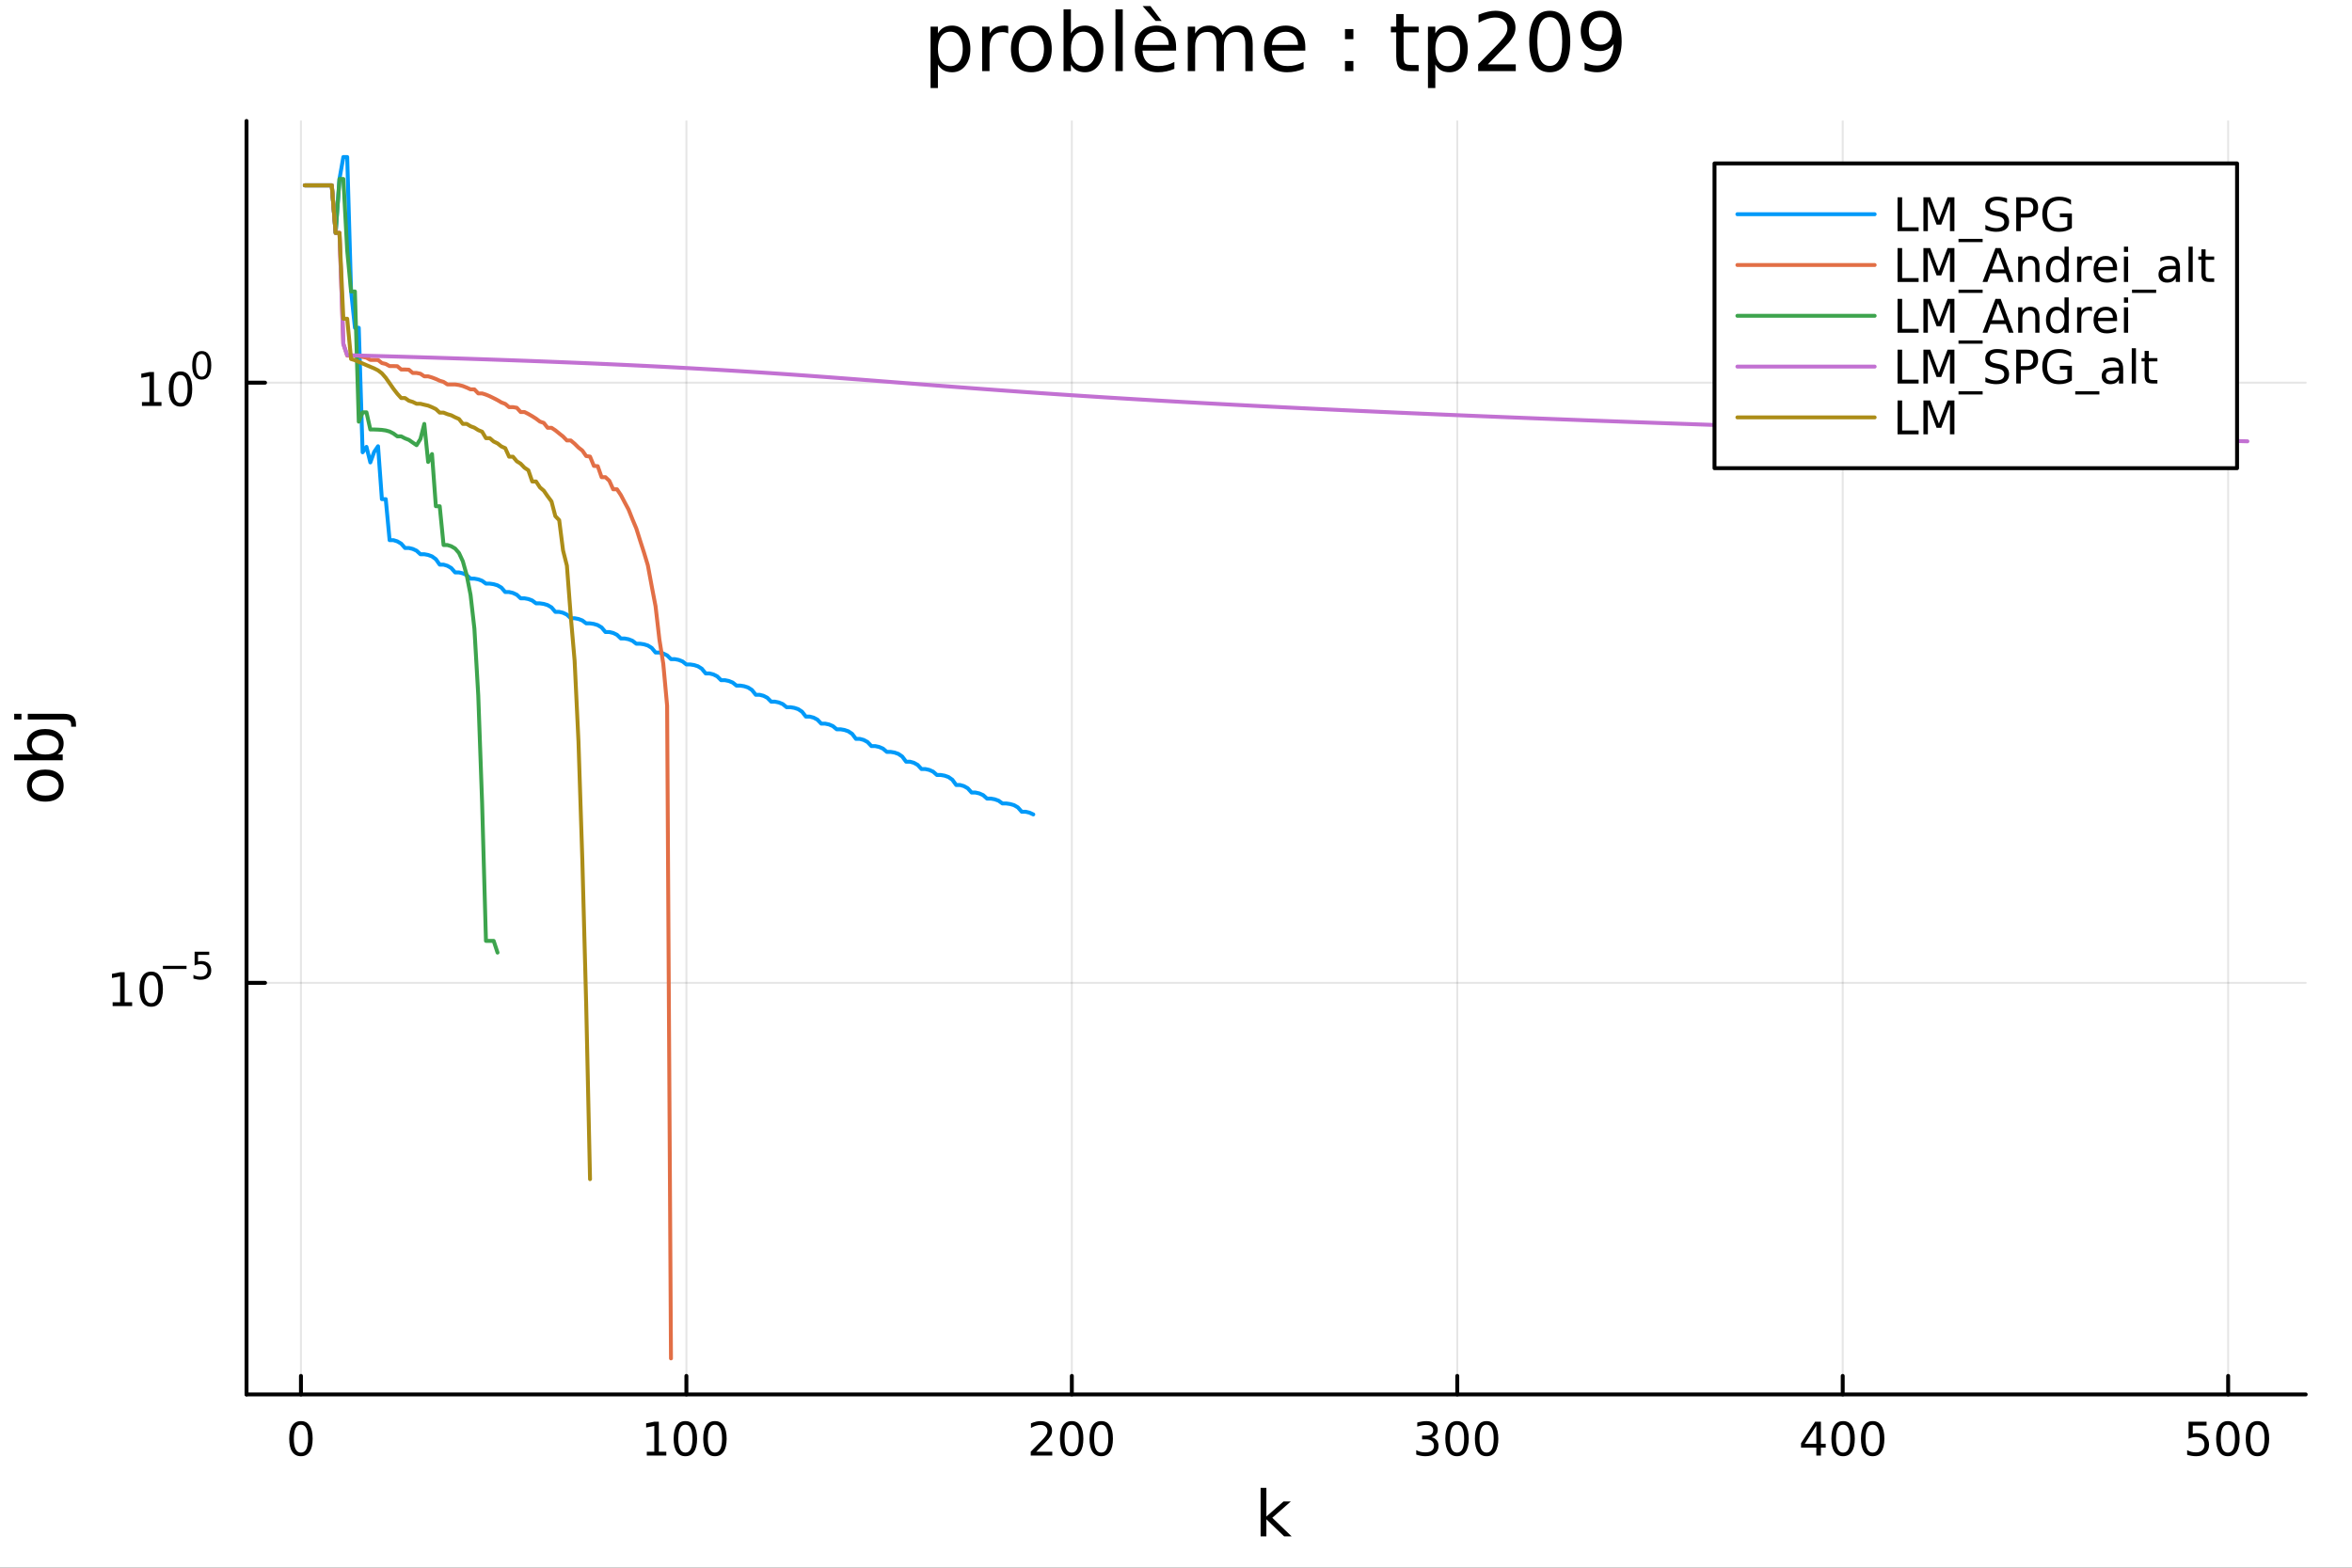 <?xml version="1.0" encoding="utf-8"?>
<svg xmlns="http://www.w3.org/2000/svg" xmlns:xlink="http://www.w3.org/1999/xlink" width="600" height="400" viewBox="0 0 2400 1600">
<rect x="0" y="0" width="2400" height="1600" fill="#333333" stroke="none"/>
<defs>
  <clipPath id="clip730">
    <rect x="0" y="0" width="2400" height="1600"/>
  </clipPath>
</defs>
<path clip-path="url(#clip730)" d="M0 1600 L2400 1600 L2400 0 L0 0  Z" fill="#ffffff" fill-rule="evenodd" fill-opacity="1"/>
<defs>
  <clipPath id="clip731">
    <rect x="480" y="0" width="1681" height="1600"/>
  </clipPath>
</defs>
<path clip-path="url(#clip730)" d="M251.56 1423.18 L2352.76 1423.18 L2352.76 123.472 L251.56 123.472  Z" fill="#ffffff" fill-rule="evenodd" fill-opacity="1"/>
<defs>
  <clipPath id="clip732">
    <rect x="251" y="123" width="2102" height="1301"/>
  </clipPath>
</defs>
<polyline clip-path="url(#clip732)" style="stroke:#000000; stroke-linecap:round; stroke-linejoin:round; stroke-width:2; stroke-opacity:0.1; fill:none" points="307.095,1423.18 307.095,123.472 "/>
<polyline clip-path="url(#clip732)" style="stroke:#000000; stroke-linecap:round; stroke-linejoin:round; stroke-width:2; stroke-opacity:0.1; fill:none" points="700.401,1423.18 700.401,123.472 "/>
<polyline clip-path="url(#clip732)" style="stroke:#000000; stroke-linecap:round; stroke-linejoin:round; stroke-width:2; stroke-opacity:0.1; fill:none" points="1093.71,1423.18 1093.71,123.472 "/>
<polyline clip-path="url(#clip732)" style="stroke:#000000; stroke-linecap:round; stroke-linejoin:round; stroke-width:2; stroke-opacity:0.1; fill:none" points="1487.01,1423.18 1487.01,123.472 "/>
<polyline clip-path="url(#clip732)" style="stroke:#000000; stroke-linecap:round; stroke-linejoin:round; stroke-width:2; stroke-opacity:0.1; fill:none" points="1880.32,1423.18 1880.32,123.472 "/>
<polyline clip-path="url(#clip732)" style="stroke:#000000; stroke-linecap:round; stroke-linejoin:round; stroke-width:2; stroke-opacity:0.1; fill:none" points="2273.62,1423.18 2273.62,123.472 "/>
<polyline clip-path="url(#clip730)" style="stroke:#000000; stroke-linecap:round; stroke-linejoin:round; stroke-width:4; stroke-opacity:1; fill:none" points="251.56,1423.18 2352.76,1423.18 "/>
<polyline clip-path="url(#clip730)" style="stroke:#000000; stroke-linecap:round; stroke-linejoin:round; stroke-width:4; stroke-opacity:1; fill:none" points="307.095,1423.18 307.095,1404.28 "/>
<polyline clip-path="url(#clip730)" style="stroke:#000000; stroke-linecap:round; stroke-linejoin:round; stroke-width:4; stroke-opacity:1; fill:none" points="700.401,1423.18 700.401,1404.28 "/>
<polyline clip-path="url(#clip730)" style="stroke:#000000; stroke-linecap:round; stroke-linejoin:round; stroke-width:4; stroke-opacity:1; fill:none" points="1093.71,1423.18 1093.71,1404.28 "/>
<polyline clip-path="url(#clip730)" style="stroke:#000000; stroke-linecap:round; stroke-linejoin:round; stroke-width:4; stroke-opacity:1; fill:none" points="1487.01,1423.18 1487.01,1404.28 "/>
<polyline clip-path="url(#clip730)" style="stroke:#000000; stroke-linecap:round; stroke-linejoin:round; stroke-width:4; stroke-opacity:1; fill:none" points="1880.32,1423.18 1880.32,1404.28 "/>
<polyline clip-path="url(#clip730)" style="stroke:#000000; stroke-linecap:round; stroke-linejoin:round; stroke-width:4; stroke-opacity:1; fill:none" points="2273.62,1423.18 2273.62,1404.28 "/>
<path clip-path="url(#clip730)" d="M307.095 1454.1 Q303.484 1454.1 301.655 1457.66 Q299.85 1461.2 299.85 1468.33 Q299.85 1475.44 301.655 1479.01 Q303.484 1482.55 307.095 1482.55 Q310.729 1482.55 312.535 1479.01 Q314.363 1475.44 314.363 1468.33 Q314.363 1461.2 312.535 1457.66 Q310.729 1454.1 307.095 1454.1 M307.095 1450.39 Q312.905 1450.39 315.961 1455 Q319.039 1459.58 319.039 1468.33 Q319.039 1477.06 315.961 1481.67 Q312.905 1486.25 307.095 1486.25 Q301.285 1486.25 298.206 1481.67 Q295.151 1477.06 295.151 1468.33 Q295.151 1459.58 298.206 1455 Q301.285 1450.39 307.095 1450.39 Z" fill="#000000" fill-rule="nonzero" fill-opacity="1" /><path clip-path="url(#clip730)" d="M660.007 1481.64 L667.646 1481.64 L667.646 1455.28 L659.336 1456.95 L659.336 1452.69 L667.6 1451.02 L672.276 1451.02 L672.276 1481.64 L679.915 1481.64 L679.915 1485.58 L660.007 1485.58 L660.007 1481.64 Z" fill="#000000" fill-rule="nonzero" fill-opacity="1" /><path clip-path="url(#clip730)" d="M699.359 1454.1 Q695.748 1454.1 693.919 1457.66 Q692.114 1461.2 692.114 1468.33 Q692.114 1475.44 693.919 1479.01 Q695.748 1482.55 699.359 1482.55 Q702.993 1482.55 704.799 1479.01 Q706.627 1475.44 706.627 1468.33 Q706.627 1461.2 704.799 1457.66 Q702.993 1454.1 699.359 1454.1 M699.359 1450.39 Q705.169 1450.39 708.225 1455 Q711.303 1459.58 711.303 1468.33 Q711.303 1477.06 708.225 1481.67 Q705.169 1486.25 699.359 1486.25 Q693.549 1486.25 690.47 1481.67 Q687.415 1477.06 687.415 1468.33 Q687.415 1459.58 690.47 1455 Q693.549 1450.39 699.359 1450.39 Z" fill="#000000" fill-rule="nonzero" fill-opacity="1" /><path clip-path="url(#clip730)" d="M729.521 1454.1 Q725.91 1454.1 724.081 1457.66 Q722.275 1461.2 722.275 1468.33 Q722.275 1475.44 724.081 1479.01 Q725.91 1482.55 729.521 1482.55 Q733.155 1482.55 734.961 1479.01 Q736.789 1475.44 736.789 1468.33 Q736.789 1461.2 734.961 1457.66 Q733.155 1454.1 729.521 1454.1 M729.521 1450.39 Q735.331 1450.39 738.386 1455 Q741.465 1459.58 741.465 1468.33 Q741.465 1477.06 738.386 1481.67 Q735.331 1486.25 729.521 1486.25 Q723.711 1486.25 720.632 1481.67 Q717.576 1477.06 717.576 1468.33 Q717.576 1459.58 720.632 1455 Q723.711 1450.39 729.521 1450.39 Z" fill="#000000" fill-rule="nonzero" fill-opacity="1" /><path clip-path="url(#clip730)" d="M1057.4 1481.64 L1073.72 1481.64 L1073.72 1485.58 L1051.77 1485.58 L1051.77 1481.64 Q1054.44 1478.89 1059.02 1474.26 Q1063.63 1469.61 1064.81 1468.27 Q1067.05 1465.74 1067.93 1464.01 Q1068.83 1462.25 1068.83 1460.56 Q1068.83 1457.8 1066.89 1456.07 Q1064.97 1454.33 1061.87 1454.33 Q1059.67 1454.33 1057.21 1455.09 Q1054.78 1455.86 1052 1457.41 L1052 1452.69 Q1054.83 1451.55 1057.28 1450.97 Q1059.74 1450.39 1061.77 1450.39 Q1067.14 1450.39 1070.34 1453.08 Q1073.53 1455.77 1073.53 1460.26 Q1073.53 1462.39 1072.72 1464.31 Q1071.94 1466.2 1069.83 1468.8 Q1069.25 1469.47 1066.15 1472.69 Q1063.05 1475.88 1057.4 1481.64 Z" fill="#000000" fill-rule="nonzero" fill-opacity="1" /><path clip-path="url(#clip730)" d="M1093.53 1454.1 Q1089.92 1454.1 1088.09 1457.66 Q1086.29 1461.2 1086.29 1468.33 Q1086.29 1475.44 1088.09 1479.01 Q1089.92 1482.55 1093.53 1482.55 Q1097.17 1482.55 1098.97 1479.01 Q1100.8 1475.44 1100.8 1468.33 Q1100.8 1461.2 1098.97 1457.66 Q1097.17 1454.1 1093.53 1454.1 M1093.53 1450.39 Q1099.34 1450.39 1102.4 1455 Q1105.48 1459.58 1105.48 1468.33 Q1105.48 1477.06 1102.4 1481.67 Q1099.34 1486.25 1093.53 1486.25 Q1087.72 1486.25 1084.64 1481.67 Q1081.59 1477.06 1081.59 1468.33 Q1081.59 1459.58 1084.64 1455 Q1087.72 1450.39 1093.53 1450.39 Z" fill="#000000" fill-rule="nonzero" fill-opacity="1" /><path clip-path="url(#clip730)" d="M1123.69 1454.1 Q1120.08 1454.1 1118.25 1457.66 Q1116.45 1461.2 1116.45 1468.33 Q1116.45 1475.44 1118.25 1479.01 Q1120.08 1482.55 1123.69 1482.55 Q1127.33 1482.55 1129.13 1479.01 Q1130.96 1475.44 1130.96 1468.33 Q1130.96 1461.2 1129.13 1457.66 Q1127.33 1454.1 1123.69 1454.1 M1123.69 1450.39 Q1129.5 1450.39 1132.56 1455 Q1135.64 1459.58 1135.64 1468.33 Q1135.64 1477.06 1132.56 1481.67 Q1129.5 1486.25 1123.69 1486.25 Q1117.88 1486.25 1114.81 1481.67 Q1111.75 1477.06 1111.75 1468.33 Q1111.75 1459.58 1114.81 1455 Q1117.88 1450.39 1123.69 1450.39 Z" fill="#000000" fill-rule="nonzero" fill-opacity="1" /><path clip-path="url(#clip730)" d="M1460.77 1466.95 Q1464.13 1467.66 1466 1469.93 Q1467.9 1472.2 1467.9 1475.53 Q1467.9 1480.65 1464.38 1483.45 Q1460.87 1486.25 1454.38 1486.25 Q1452.21 1486.25 1449.89 1485.81 Q1447.6 1485.39 1445.15 1484.54 L1445.15 1480.02 Q1447.09 1481.16 1449.41 1481.74 Q1451.72 1482.32 1454.25 1482.32 Q1458.64 1482.32 1460.94 1480.58 Q1463.25 1478.84 1463.25 1475.53 Q1463.25 1472.48 1461.1 1470.77 Q1458.97 1469.03 1455.15 1469.03 L1451.12 1469.03 L1451.12 1465.19 L1455.33 1465.19 Q1458.78 1465.19 1460.61 1463.82 Q1462.44 1462.43 1462.44 1459.84 Q1462.44 1457.18 1460.54 1455.77 Q1458.67 1454.33 1455.15 1454.33 Q1453.23 1454.33 1451.03 1454.75 Q1448.83 1455.16 1446.19 1456.04 L1446.19 1451.88 Q1448.85 1451.14 1451.17 1450.77 Q1453.5 1450.39 1455.57 1450.39 Q1460.89 1450.39 1463.99 1452.83 Q1467.09 1455.23 1467.09 1459.35 Q1467.09 1462.22 1465.45 1464.21 Q1463.81 1466.18 1460.77 1466.95 Z" fill="#000000" fill-rule="nonzero" fill-opacity="1" /><path clip-path="url(#clip730)" d="M1486.77 1454.1 Q1483.16 1454.1 1481.33 1457.66 Q1479.52 1461.2 1479.52 1468.33 Q1479.52 1475.44 1481.33 1479.01 Q1483.16 1482.55 1486.77 1482.55 Q1490.4 1482.55 1492.21 1479.01 Q1494.04 1475.44 1494.04 1468.33 Q1494.04 1461.2 1492.21 1457.66 Q1490.4 1454.1 1486.77 1454.1 M1486.77 1450.39 Q1492.58 1450.39 1495.63 1455 Q1498.71 1459.58 1498.71 1468.33 Q1498.71 1477.06 1495.63 1481.67 Q1492.58 1486.25 1486.77 1486.25 Q1480.96 1486.25 1477.88 1481.67 Q1474.82 1477.06 1474.82 1468.33 Q1474.82 1459.58 1477.88 1455 Q1480.96 1450.39 1486.77 1450.39 Z" fill="#000000" fill-rule="nonzero" fill-opacity="1" /><path clip-path="url(#clip730)" d="M1516.93 1454.1 Q1513.32 1454.1 1511.49 1457.66 Q1509.69 1461.2 1509.69 1468.33 Q1509.69 1475.44 1511.49 1479.01 Q1513.32 1482.55 1516.93 1482.55 Q1520.56 1482.55 1522.37 1479.01 Q1524.2 1475.44 1524.2 1468.33 Q1524.2 1461.2 1522.37 1457.66 Q1520.56 1454.1 1516.93 1454.1 M1516.93 1450.39 Q1522.74 1450.39 1525.8 1455 Q1528.87 1459.58 1528.87 1468.33 Q1528.87 1477.06 1525.8 1481.67 Q1522.74 1486.25 1516.93 1486.25 Q1511.12 1486.25 1508.04 1481.67 Q1504.99 1477.06 1504.99 1468.33 Q1504.99 1459.58 1508.04 1455 Q1511.12 1450.39 1516.93 1450.39 Z" fill="#000000" fill-rule="nonzero" fill-opacity="1" /><path clip-path="url(#clip730)" d="M1853.41 1455.09 L1841.6 1473.54 L1853.41 1473.54 L1853.41 1455.09 M1852.18 1451.02 L1858.06 1451.02 L1858.06 1473.54 L1862.99 1473.54 L1862.99 1477.43 L1858.06 1477.43 L1858.06 1485.58 L1853.41 1485.58 L1853.41 1477.43 L1837.81 1477.43 L1837.81 1472.92 L1852.18 1451.02 Z" fill="#000000" fill-rule="nonzero" fill-opacity="1" /><path clip-path="url(#clip730)" d="M1880.72 1454.1 Q1877.11 1454.1 1875.28 1457.66 Q1873.48 1461.2 1873.48 1468.33 Q1873.48 1475.44 1875.28 1479.01 Q1877.11 1482.55 1880.72 1482.55 Q1884.36 1482.55 1886.16 1479.01 Q1887.99 1475.44 1887.99 1468.33 Q1887.99 1461.2 1886.16 1457.66 Q1884.36 1454.1 1880.72 1454.1 M1880.72 1450.39 Q1886.53 1450.39 1889.59 1455 Q1892.67 1459.58 1892.67 1468.33 Q1892.67 1477.06 1889.59 1481.67 Q1886.53 1486.25 1880.72 1486.25 Q1874.91 1486.25 1871.83 1481.67 Q1868.78 1477.06 1868.78 1468.33 Q1868.78 1459.58 1871.83 1455 Q1874.91 1450.39 1880.72 1450.39 Z" fill="#000000" fill-rule="nonzero" fill-opacity="1" /><path clip-path="url(#clip730)" d="M1910.88 1454.1 Q1907.27 1454.1 1905.44 1457.66 Q1903.64 1461.2 1903.64 1468.33 Q1903.64 1475.44 1905.44 1479.01 Q1907.27 1482.55 1910.88 1482.55 Q1914.52 1482.55 1916.32 1479.01 Q1918.15 1475.44 1918.15 1468.33 Q1918.15 1461.2 1916.32 1457.66 Q1914.52 1454.1 1910.88 1454.1 M1910.88 1450.39 Q1916.69 1450.39 1919.75 1455 Q1922.83 1459.58 1922.83 1468.33 Q1922.83 1477.06 1919.75 1481.67 Q1916.69 1486.25 1910.88 1486.25 Q1905.07 1486.25 1902 1481.67 Q1898.94 1477.06 1898.94 1468.33 Q1898.94 1459.58 1902 1455 Q1905.07 1450.39 1910.88 1450.39 Z" fill="#000000" fill-rule="nonzero" fill-opacity="1" /><path clip-path="url(#clip730)" d="M2233.24 1451.02 L2251.6 1451.02 L2251.6 1454.96 L2237.52 1454.96 L2237.52 1463.43 Q2238.54 1463.08 2239.56 1462.92 Q2240.58 1462.73 2241.6 1462.73 Q2247.38 1462.73 2250.76 1465.9 Q2254.14 1469.08 2254.14 1474.49 Q2254.14 1480.07 2250.67 1483.17 Q2247.2 1486.25 2240.88 1486.25 Q2238.7 1486.25 2236.44 1485.88 Q2234.19 1485.51 2231.78 1484.77 L2231.78 1480.07 Q2233.87 1481.2 2236.09 1481.76 Q2238.31 1482.32 2240.79 1482.32 Q2244.79 1482.32 2247.13 1480.21 Q2249.47 1478.1 2249.47 1474.49 Q2249.47 1470.88 2247.13 1468.77 Q2244.79 1466.67 2240.79 1466.67 Q2238.91 1466.67 2237.04 1467.08 Q2235.19 1467.5 2233.24 1468.38 L2233.24 1451.02 Z" fill="#000000" fill-rule="nonzero" fill-opacity="1" /><path clip-path="url(#clip730)" d="M2273.36 1454.1 Q2269.75 1454.1 2267.92 1457.66 Q2266.11 1461.2 2266.11 1468.33 Q2266.11 1475.44 2267.92 1479.01 Q2269.75 1482.55 2273.36 1482.55 Q2276.99 1482.55 2278.8 1479.01 Q2280.63 1475.44 2280.63 1468.33 Q2280.63 1461.2 2278.8 1457.66 Q2276.99 1454.1 2273.36 1454.1 M2273.36 1450.39 Q2279.17 1450.39 2282.22 1455 Q2285.3 1459.58 2285.3 1468.33 Q2285.3 1477.06 2282.22 1481.67 Q2279.17 1486.25 2273.36 1486.25 Q2267.55 1486.25 2264.47 1481.67 Q2261.41 1477.06 2261.41 1468.33 Q2261.41 1459.58 2264.47 1455 Q2267.55 1450.39 2273.36 1450.39 Z" fill="#000000" fill-rule="nonzero" fill-opacity="1" /><path clip-path="url(#clip730)" d="M2303.52 1454.1 Q2299.91 1454.1 2298.08 1457.66 Q2296.27 1461.2 2296.27 1468.33 Q2296.27 1475.44 2298.08 1479.01 Q2299.91 1482.55 2303.52 1482.55 Q2307.15 1482.55 2308.96 1479.01 Q2310.79 1475.44 2310.79 1468.33 Q2310.79 1461.2 2308.96 1457.66 Q2307.15 1454.1 2303.52 1454.1 M2303.52 1450.39 Q2309.33 1450.39 2312.38 1455 Q2315.46 1459.58 2315.46 1468.33 Q2315.46 1477.06 2312.38 1481.67 Q2309.33 1486.25 2303.52 1486.25 Q2297.71 1486.25 2294.63 1481.67 Q2291.57 1477.06 2291.57 1468.33 Q2291.57 1459.58 2294.63 1455 Q2297.71 1450.39 2303.52 1450.39 Z" fill="#000000" fill-rule="nonzero" fill-opacity="1" /><path clip-path="url(#clip730)" d="M1286.34 1518.52 L1292.23 1518.52 L1292.23 1547.77 L1309.7 1532.4 L1317.18 1532.4 L1298.27 1549.07 L1317.98 1568.04 L1310.34 1568.04 L1292.23 1550.63 L1292.23 1568.04 L1286.34 1568.04 L1286.34 1518.52 Z" fill="#000000" fill-rule="nonzero" fill-opacity="1" /><polyline clip-path="url(#clip732)" style="stroke:#000000; stroke-linecap:round; stroke-linejoin:round; stroke-width:2; stroke-opacity:0.1; fill:none" points="251.56,1003.09 2352.76,1003.09 "/>
<polyline clip-path="url(#clip732)" style="stroke:#000000; stroke-linecap:round; stroke-linejoin:round; stroke-width:2; stroke-opacity:0.1; fill:none" points="251.56,390.557 2352.76,390.557 "/>
<polyline clip-path="url(#clip730)" style="stroke:#000000; stroke-linecap:round; stroke-linejoin:round; stroke-width:4; stroke-opacity:1; fill:none" points="251.56,1423.18 251.56,123.472 "/>
<polyline clip-path="url(#clip730)" style="stroke:#000000; stroke-linecap:round; stroke-linejoin:round; stroke-width:4; stroke-opacity:1; fill:none" points="251.56,1003.09 270.458,1003.09 "/>
<polyline clip-path="url(#clip730)" style="stroke:#000000; stroke-linecap:round; stroke-linejoin:round; stroke-width:4; stroke-opacity:1; fill:none" points="251.56,390.557 270.458,390.557 "/>
<path clip-path="url(#clip730)" d="M114.931 1022.89 L122.57 1022.89 L122.57 996.521 L114.26 998.187 L114.26 993.928 L122.524 992.261 L127.2 992.261 L127.2 1022.89 L134.839 1022.89 L134.839 1026.82 L114.931 1026.82 L114.931 1022.89 Z" fill="#000000" fill-rule="nonzero" fill-opacity="1" /><path clip-path="url(#clip730)" d="M154.283 995.34 Q150.672 995.34 148.843 998.905 Q147.038 1002.45 147.038 1009.58 Q147.038 1016.68 148.843 1020.25 Q150.672 1023.79 154.283 1023.79 Q157.917 1023.79 159.723 1020.25 Q161.552 1016.68 161.552 1009.58 Q161.552 1002.45 159.723 998.905 Q157.917 995.34 154.283 995.34 M154.283 991.636 Q160.093 991.636 163.149 996.243 Q166.227 1000.83 166.227 1009.58 Q166.227 1018.3 163.149 1022.91 Q160.093 1027.49 154.283 1027.49 Q148.473 1027.49 145.394 1022.91 Q142.339 1018.3 142.339 1009.58 Q142.339 1000.83 145.394 996.243 Q148.473 991.636 154.283 991.636 Z" fill="#000000" fill-rule="nonzero" fill-opacity="1" /><path clip-path="url(#clip730)" d="M166.227 985.738 L190.339 985.738 L190.339 988.935 L166.227 988.935 L166.227 985.738 Z" fill="#000000" fill-rule="nonzero" fill-opacity="1" /><path clip-path="url(#clip730)" d="M198.577 971.331 L213.491 971.331 L213.491 974.528 L202.056 974.528 L202.056 981.412 Q202.884 981.13 203.711 980.998 Q204.539 980.848 205.366 980.848 Q210.068 980.848 212.814 983.424 Q215.56 986.001 215.56 990.402 Q215.56 994.935 212.739 997.455 Q209.918 999.956 204.783 999.956 Q203.015 999.956 201.172 999.655 Q199.348 999.355 197.392 998.753 L197.392 994.935 Q199.085 995.856 200.89 996.308 Q202.696 996.759 204.708 996.759 Q207.962 996.759 209.861 995.048 Q211.761 993.336 211.761 990.402 Q211.761 987.468 209.861 985.757 Q207.962 984.045 204.708 984.045 Q203.185 984.045 201.661 984.384 Q200.157 984.722 198.577 985.437 L198.577 971.331 Z" fill="#000000" fill-rule="nonzero" fill-opacity="1" /><path clip-path="url(#clip730)" d="M144.855 410.349 L152.493 410.349 L152.493 383.984 L144.183 385.65 L144.183 381.391 L152.447 379.725 L157.123 379.725 L157.123 410.349 L164.762 410.349 L164.762 414.285 L144.855 414.285 L144.855 410.349 Z" fill="#000000" fill-rule="nonzero" fill-opacity="1" /><path clip-path="url(#clip730)" d="M184.206 382.803 Q180.595 382.803 178.766 386.368 Q176.961 389.91 176.961 397.039 Q176.961 404.146 178.766 407.711 Q180.595 411.252 184.206 411.252 Q187.84 411.252 189.646 407.711 Q191.475 404.146 191.475 397.039 Q191.475 389.91 189.646 386.368 Q187.84 382.803 184.206 382.803 M184.206 379.1 Q190.016 379.1 193.072 383.706 Q196.151 388.289 196.151 397.039 Q196.151 405.766 193.072 410.373 Q190.016 414.956 184.206 414.956 Q178.396 414.956 175.317 410.373 Q172.262 405.766 172.262 397.039 Q172.262 388.289 175.317 383.706 Q178.396 379.1 184.206 379.1 Z" fill="#000000" fill-rule="nonzero" fill-opacity="1" /><path clip-path="url(#clip730)" d="M205.855 361.296 Q202.921 361.296 201.436 364.192 Q199.969 367.07 199.969 372.862 Q199.969 378.636 201.436 381.533 Q202.921 384.41 205.855 384.41 Q208.808 384.41 210.275 381.533 Q211.761 378.636 211.761 372.862 Q211.761 367.07 210.275 364.192 Q208.808 361.296 205.855 361.296 M205.855 358.286 Q210.576 358.286 213.059 362.029 Q215.56 365.753 215.56 372.862 Q215.56 379.953 213.059 383.696 Q210.576 387.42 205.855 387.42 Q201.135 387.42 198.633 383.696 Q196.151 379.953 196.151 372.862 Q196.151 365.753 198.633 362.029 Q201.135 358.286 205.855 358.286 Z" fill="#000000" fill-rule="nonzero" fill-opacity="1" /><path clip-path="url(#clip730)" d="M32.462 801.797 Q32.462 806.507 36.154 809.244 Q39.815 811.982 46.212 811.982 Q52.609 811.982 56.302 809.276 Q59.962 806.539 59.962 801.797 Q59.962 797.118 56.27 794.381 Q52.578 791.643 46.212 791.643 Q39.878 791.643 36.186 794.381 Q32.462 797.118 32.462 801.797 M27.497 801.797 Q27.497 794.158 32.462 789.797 Q37.427 785.437 46.212 785.437 Q54.965 785.437 59.962 789.797 Q64.927 794.158 64.927 801.797 Q64.927 809.467 59.962 813.828 Q54.965 818.156 46.212 818.156 Q37.427 818.156 32.462 813.828 Q27.497 809.467 27.497 801.797 Z" fill="#000000" fill-rule="nonzero" fill-opacity="1" /><path clip-path="url(#clip730)" d="M46.212 750.139 Q39.751 750.139 36.09 752.812 Q32.398 755.454 32.398 760.101 Q32.398 764.748 36.09 767.422 Q39.751 770.064 46.212 770.064 Q52.673 770.064 56.365 767.422 Q60.026 764.748 60.026 760.101 Q60.026 755.454 56.365 752.812 Q52.673 750.139 46.212 750.139 M33.767 770.064 Q30.584 768.218 29.056 765.417 Q27.497 762.584 27.497 758.669 Q27.497 752.176 32.653 748.134 Q37.809 744.06 46.212 744.06 Q54.615 744.06 59.771 748.134 Q64.927 752.176 64.927 758.669 Q64.927 762.584 63.399 765.417 Q61.84 768.218 58.657 770.064 L64.004 770.064 L64.004 775.952 L14.479 775.952 L14.479 770.064 L33.767 770.064 Z" fill="#000000" fill-rule="nonzero" fill-opacity="1" /><path clip-path="url(#clip730)" d="M28.356 734.352 L28.356 728.495 L64.641 728.495 Q71.452 728.495 74.508 731.105 Q77.563 733.684 77.563 739.445 L77.563 741.673 L72.598 741.673 L72.598 740.113 Q72.598 736.771 71.038 735.561 Q69.51 734.352 64.641 734.352 L28.356 734.352 M14.479 734.352 L14.479 728.495 L21.895 728.495 L21.895 734.352 L14.479 734.352 Z" fill="#000000" fill-rule="nonzero" fill-opacity="1" /><path clip-path="url(#clip730)" d="M957.062 65.77 L957.062 89.833 L949.567 89.833 L949.567 27.206 L957.062 27.206 L957.062 34.092 Q959.411 30.041 962.976 28.097 Q966.581 26.112 971.564 26.112 Q979.828 26.112 984.972 32.675 Q990.157 39.237 990.157 49.931 Q990.157 60.626 984.972 67.188 Q979.828 73.751 971.564 73.751 Q966.581 73.751 962.976 71.806 Q959.411 69.821 957.062 65.77 M982.42 49.931 Q982.42 41.708 979.017 37.05 Q975.655 32.35 969.741 32.35 Q963.827 32.35 960.424 37.05 Q957.062 41.708 957.062 49.931 Q957.062 58.155 960.424 62.854 Q963.827 67.512 969.741 67.512 Q975.655 67.512 979.017 62.854 Q982.42 58.155 982.42 49.931 Z" fill="#000000" fill-rule="nonzero" fill-opacity="1" /><path clip-path="url(#clip730)" d="M1028.8 34.173 Q1027.55 33.444 1026.05 33.12 Q1024.59 32.756 1022.81 32.756 Q1016.49 32.756 1013.09 36.888 Q1009.72 40.979 1009.72 48.676 L1009.72 72.576 L1002.23 72.576 L1002.23 27.206 L1009.72 27.206 L1009.72 34.254 Q1012.07 30.122 1015.84 28.138 Q1019.61 26.112 1025 26.112 Q1025.76 26.112 1026.7 26.234 Q1027.63 26.315 1028.76 26.517 L1028.8 34.173 Z" fill="#000000" fill-rule="nonzero" fill-opacity="1" /><path clip-path="url(#clip730)" d="M1052.38 32.431 Q1046.38 32.431 1042.9 37.131 Q1039.42 41.789 1039.42 49.931 Q1039.42 58.074 1042.86 62.773 Q1046.34 67.431 1052.38 67.431 Q1058.33 67.431 1061.82 62.732 Q1065.3 58.033 1065.3 49.931 Q1065.3 41.87 1061.82 37.171 Q1058.33 32.431 1052.38 32.431 M1052.38 26.112 Q1062.1 26.112 1067.65 32.431 Q1073.2 38.751 1073.2 49.931 Q1073.2 61.071 1067.65 67.431 Q1062.1 73.751 1052.38 73.751 Q1042.62 73.751 1037.07 67.431 Q1031.56 61.071 1031.56 49.931 Q1031.56 38.751 1037.07 32.431 Q1042.62 26.112 1052.38 26.112 Z" fill="#000000" fill-rule="nonzero" fill-opacity="1" /><path clip-path="url(#clip730)" d="M1118.13 49.931 Q1118.13 41.708 1114.72 37.05 Q1111.36 32.35 1105.45 32.35 Q1099.53 32.35 1096.13 37.05 Q1092.77 41.708 1092.77 49.931 Q1092.77 58.155 1096.13 62.854 Q1099.53 67.512 1105.45 67.512 Q1111.36 67.512 1114.72 62.854 Q1118.13 58.155 1118.13 49.931 M1092.77 34.092 Q1095.12 30.041 1098.68 28.097 Q1102.29 26.112 1107.27 26.112 Q1115.53 26.112 1120.68 32.675 Q1125.86 39.237 1125.86 49.931 Q1125.86 60.626 1120.68 67.188 Q1115.53 73.751 1107.27 73.751 Q1102.29 73.751 1098.68 71.806 Q1095.12 69.821 1092.77 65.77 L1092.77 72.576 L1085.27 72.576 L1085.27 9.544 L1092.77 9.544 L1092.77 34.092 Z" fill="#000000" fill-rule="nonzero" fill-opacity="1" /><path clip-path="url(#clip730)" d="M1138.22 9.544 L1145.67 9.544 L1145.67 72.576 L1138.22 72.576 L1138.22 9.544 Z" fill="#000000" fill-rule="nonzero" fill-opacity="1" /><path clip-path="url(#clip730)" d="M1200.08 48.028 L1200.08 51.673 L1165.8 51.673 Q1166.29 59.37 1170.42 63.421 Q1174.6 67.431 1182.01 67.431 Q1186.3 67.431 1190.31 66.378 Q1194.36 65.325 1198.33 63.218 L1198.33 70.267 Q1194.32 71.968 1190.11 72.86 Q1185.9 73.751 1181.56 73.751 Q1170.71 73.751 1164.35 67.431 Q1158.03 61.112 1158.03 50.337 Q1158.03 39.197 1164.02 32.675 Q1170.06 26.112 1180.27 26.112 Q1189.42 26.112 1194.73 32.026 Q1200.08 37.9 1200.08 48.028 M1192.62 45.84 Q1192.54 39.723 1189.18 36.077 Q1185.86 32.431 1180.35 32.431 Q1174.11 32.431 1170.34 35.956 Q1166.61 39.48 1166.05 45.88 L1192.62 45.84 M1173.95 6.222 L1185.37 21.373 L1179.17 21.373 L1165.97 6.222 L1173.95 6.222 Z" fill="#000000" fill-rule="nonzero" fill-opacity="1" /><path clip-path="url(#clip730)" d="M1247.63 35.915 Q1250.43 30.892 1254.32 28.502 Q1258.21 26.112 1263.47 26.112 Q1270.56 26.112 1274.41 31.095 Q1278.26 36.037 1278.26 45.192 L1278.26 72.576 L1270.76 72.576 L1270.76 45.435 Q1270.76 38.913 1268.45 35.753 Q1266.15 32.594 1261.41 32.594 Q1255.61 32.594 1252.25 36.442 Q1248.89 40.29 1248.89 46.934 L1248.89 72.576 L1241.39 72.576 L1241.39 45.435 Q1241.39 38.873 1239.09 35.753 Q1236.78 32.594 1231.96 32.594 Q1226.24 32.594 1222.88 36.482 Q1219.52 40.331 1219.52 46.934 L1219.52 72.576 L1212.03 72.576 L1212.03 27.206 L1219.52 27.206 L1219.52 34.254 Q1222.07 30.082 1225.64 28.097 Q1229.2 26.112 1234.1 26.112 Q1239.04 26.112 1242.49 28.624 Q1245.97 31.135 1247.63 35.915 Z" fill="#000000" fill-rule="nonzero" fill-opacity="1" /><path clip-path="url(#clip730)" d="M1331.93 48.028 L1331.93 51.673 L1297.66 51.673 Q1298.15 59.37 1302.28 63.421 Q1306.45 67.431 1313.87 67.431 Q1318.16 67.431 1322.17 66.378 Q1326.22 65.325 1330.19 63.218 L1330.19 70.267 Q1326.18 71.968 1321.97 72.86 Q1317.75 73.751 1313.42 73.751 Q1302.56 73.751 1296.2 67.431 Q1289.88 61.112 1289.88 50.337 Q1289.88 39.197 1295.88 32.675 Q1301.92 26.112 1312.12 26.112 Q1321.28 26.112 1326.59 32.026 Q1331.93 37.9 1331.93 48.028 M1324.48 45.84 Q1324.4 39.723 1321.04 36.077 Q1317.71 32.431 1312.2 32.431 Q1305.97 32.431 1302.2 35.956 Q1298.47 39.48 1297.9 45.88 L1324.48 45.84 Z" fill="#000000" fill-rule="nonzero" fill-opacity="1" /><path clip-path="url(#clip730)" d="M1372.44 62.287 L1380.99 62.287 L1380.99 72.576 L1372.44 72.576 L1372.44 62.287 M1372.44 29.677 L1380.99 29.677 L1380.99 39.966 L1372.44 39.966 L1372.44 29.677 Z" fill="#000000" fill-rule="nonzero" fill-opacity="1" /><path clip-path="url(#clip730)" d="M1432.23 14.324 L1432.23 27.206 L1447.59 27.206 L1447.59 32.999 L1432.23 32.999 L1432.23 57.628 Q1432.23 63.178 1433.73 64.758 Q1435.27 66.338 1439.93 66.338 L1447.59 66.338 L1447.59 72.576 L1439.93 72.576 Q1431.3 72.576 1428.02 69.376 Q1424.74 66.135 1424.74 57.628 L1424.74 32.999 L1419.27 32.999 L1419.27 27.206 L1424.74 27.206 L1424.74 14.324 L1432.23 14.324 Z" fill="#000000" fill-rule="nonzero" fill-opacity="1" /><path clip-path="url(#clip730)" d="M1464.6 65.77 L1464.6 89.833 L1457.11 89.833 L1457.11 27.206 L1464.6 27.206 L1464.6 34.092 Q1466.95 30.041 1470.51 28.097 Q1474.12 26.112 1479.1 26.112 Q1487.37 26.112 1492.51 32.675 Q1497.7 39.237 1497.7 49.931 Q1497.7 60.626 1492.51 67.188 Q1487.37 73.751 1479.1 73.751 Q1474.12 73.751 1470.51 71.806 Q1466.95 69.821 1464.6 65.77 M1489.96 49.931 Q1489.96 41.708 1486.56 37.05 Q1483.19 32.35 1477.28 32.35 Q1471.36 32.35 1467.96 37.05 Q1464.6 41.708 1464.6 49.931 Q1464.6 58.155 1467.96 62.854 Q1471.36 67.512 1477.28 67.512 Q1483.19 67.512 1486.56 62.854 Q1489.96 58.155 1489.96 49.931 Z" fill="#000000" fill-rule="nonzero" fill-opacity="1" /><path clip-path="url(#clip730)" d="M1518.15 65.689 L1546.71 65.689 L1546.71 72.576 L1508.31 72.576 L1508.31 65.689 Q1512.97 60.869 1520.99 52.767 Q1529.05 44.625 1531.12 42.275 Q1535.04 37.86 1536.58 34.822 Q1538.16 31.743 1538.16 28.786 Q1538.16 23.965 1534.76 20.927 Q1531.4 17.889 1525.97 17.889 Q1522.12 17.889 1517.83 19.226 Q1513.57 20.562 1508.71 23.276 L1508.71 15.013 Q1513.66 13.028 1517.95 12.015 Q1522.24 11.002 1525.81 11.002 Q1535.21 11.002 1540.8 15.701 Q1546.39 20.4 1546.39 28.259 Q1546.39 31.986 1544.97 35.348 Q1543.59 38.67 1539.91 43.207 Q1538.89 44.382 1533.46 50.013 Q1528.04 55.603 1518.15 65.689 Z" fill="#000000" fill-rule="nonzero" fill-opacity="1" /><path clip-path="url(#clip730)" d="M1581.39 17.484 Q1575.07 17.484 1571.87 23.722 Q1568.71 29.92 1568.71 42.397 Q1568.71 54.833 1571.87 61.071 Q1575.07 67.269 1581.39 67.269 Q1587.75 67.269 1590.91 61.071 Q1594.11 54.833 1594.11 42.397 Q1594.11 29.92 1590.91 23.722 Q1587.75 17.484 1581.39 17.484 M1581.39 11.002 Q1591.55 11.002 1596.9 19.064 Q1602.29 27.084 1602.29 42.397 Q1602.29 57.669 1596.9 65.73 Q1591.55 73.751 1581.39 73.751 Q1571.22 73.751 1565.83 65.73 Q1560.48 57.669 1560.48 42.397 Q1560.48 27.084 1565.83 19.064 Q1571.22 11.002 1581.39 11.002 Z" fill="#000000" fill-rule="nonzero" fill-opacity="1" /><path clip-path="url(#clip730)" d="M1616.91 71.32 L1616.91 63.867 Q1619.99 65.325 1623.15 66.095 Q1626.31 66.864 1629.35 66.864 Q1637.45 66.864 1641.7 61.436 Q1646 55.967 1646.61 44.868 Q1644.26 48.352 1640.65 50.215 Q1637.05 52.078 1632.67 52.078 Q1623.6 52.078 1618.29 46.61 Q1613.02 41.1 1613.02 31.581 Q1613.02 22.264 1618.53 16.633 Q1624.04 11.002 1633.2 11.002 Q1643.69 11.002 1649.2 19.064 Q1654.75 27.084 1654.75 42.397 Q1654.75 56.697 1647.94 65.244 Q1641.18 73.751 1629.71 73.751 Q1626.64 73.751 1623.48 73.143 Q1620.32 72.535 1616.91 71.32 M1633.2 45.678 Q1638.71 45.678 1641.91 41.911 Q1645.15 38.143 1645.15 31.581 Q1645.15 25.059 1641.91 21.292 Q1638.71 17.484 1633.2 17.484 Q1627.69 17.484 1624.45 21.292 Q1621.25 25.059 1621.25 31.581 Q1621.25 38.143 1624.45 41.911 Q1627.69 45.678 1633.2 45.678 Z" fill="#000000" fill-rule="nonzero" fill-opacity="1" /><polyline clip-path="url(#clip732)" style="stroke:#009af9; stroke-linecap:round; stroke-linejoin:round; stroke-width:4; stroke-opacity:1; fill:none" points="311.028,189.156 314.961,189.156 318.894,189.156 322.827,189.156 326.76,189.156 330.693,189.156 334.626,189.156 338.559,189.156 342.492,237.698 346.426,182.643 350.359,160.256 354.292,160.256 358.225,296.81 362.158,334.517 366.091,334.517 370.024,461.616 373.957,456.088 377.89,471.944 381.823,461.211 385.756,455.447 389.689,509.428 393.622,509.428 397.555,551.284 401.488,551.284 405.421,552.524 409.354,554.823 413.287,559.288 417.221,559.288 421.154,560.241 425.087,562.071 429.02,565.653 432.953,565.653 436.886,566.397 440.819,567.856 444.752,570.727 448.685,576.273 452.618,576.273 456.551,577.469 460.484,579.759 464.417,584.224 468.35,584.224 472.283,585.158 476.216,586.986 480.149,590.573 484.083,590.573 488.016,591.313 491.949,592.774 495.882,595.653 499.815,595.653 503.748,596.242 507.681,597.411 511.614,599.72 515.547,604.231 519.48,604.231 523.413,605.169 527.346,607.017 531.279,610.645 535.212,610.645 539.145,611.392 543.078,612.871 547.011,615.786 550.944,615.786 554.878,616.382 558.811,617.565 562.744,619.906 566.677,624.48 570.61,624.48 574.543,625.429 578.476,627.304 582.409,630.986 586.342,630.986 590.275,631.743 594.208,633.245 598.141,636.206 602.074,636.206 606.007,636.811 609.94,638.014 613.873,640.393 617.806,645.044 621.739,645.044 625.673,646.008 629.606,647.915 633.539,651.661 637.472,651.661 641.405,652.432 645.338,653.961 649.271,656.976 653.204,656.976 657.137,657.592 661.07,658.818 665.003,661.24 668.936,665.977 672.869,665.977 676.802,666.959 680.735,668.903 684.668,672.722 688.601,672.722 692.534,673.507 696.468,675.067 700.401,678.141 704.334,678.141 708.267,678.77 712.2,680.02 716.133,682.491 720.066,687.322 723.999,687.322 727.932,688.324 731.865,690.309 735.798,694.205 739.731,694.205 743.664,695.007 747.597,696.6 751.53,699.737 755.463,699.737 759.396,700.38 763.329,701.657 767.263,704.18 771.196,709.112 775.129,709.112 779.062,710.136 782.995,712.163 786.928,716.142 790.861,716.142 794.794,716.962 798.727,718.589 802.66,721.794 806.593,721.794 810.526,722.451 814.459,723.756 818.392,726.335 822.325,731.373 826.258,731.373 830.191,732.419 834.124,734.491 838.058,738.557 841.991,738.557 845.924,739.396 849.857,741.059 853.79,744.336 857.723,744.336 861.656,745.007 865.589,746.342 869.522,748.979 873.455,754.127 877.388,754.127 881.321,755.197 885.254,757.316 889.187,761.473 893.12,761.473 897.053,762.33 900.986,764.032 904.919,767.382 908.853,767.382 912.786,768.069 916.719,769.435 920.652,772.131 924.585,777.394 928.518,777.394 932.451,778.488 936.384,780.656 940.317,784.906 944.25,784.906 948.183,785.784 952.116,787.525 956.049,790.951 959.982,790.951 963.915,791.654 967.848,793.051 971.781,795.81 975.714,801.19 979.648,801.19 983.581,802.31 987.514,804.528 991.447,808.875 995.38,808.875 999.313,809.773 1003.25,811.554 1007.18,815.059 1011.11,815.059 1015.05,815.779 1018.98,817.208 1022.91,820.03 1026.84,820.03 1030.78,820.607 1034.71,821.754 1038.64,824.023 1042.58,828.469 1046.51,828.469 1050.44,829.388 1054.38,831.211 "/>
<polyline clip-path="url(#clip732)" style="stroke:#e26f46; stroke-linecap:round; stroke-linejoin:round; stroke-width:4; stroke-opacity:1; fill:none" points="311.028,189.156 314.961,189.156 318.894,189.156 322.827,189.156 326.76,189.156 330.693,189.156 334.626,189.156 338.559,189.156 342.492,237.698 346.426,237.698 350.359,350.716 354.292,362.928 358.225,362.951 362.158,363.008 366.091,363.266 370.024,364.283 373.957,365.067 377.89,367.319 381.823,367.319 385.756,367.415 389.689,370.521 393.622,371.47 397.555,373.644 401.488,373.644 405.421,373.759 409.354,377.123 413.287,377.123 417.221,377.316 421.154,380.643 425.087,380.643 429.02,381.428 432.953,384.091 436.886,384.091 440.819,385.274 444.752,386.773 448.685,388.598 452.618,389.768 456.551,392.371 460.484,392.371 464.417,392.371 468.35,392.958 472.283,394.011 476.216,395.581 480.149,397.37 484.083,397.413 488.016,401.52 491.949,401.52 495.882,402.772 499.815,404.444 503.748,406.366 507.681,408.399 511.614,410.717 515.547,412.218 519.48,415.518 523.413,415.518 527.346,416.169 531.279,420.522 535.212,420.522 539.145,422.506 543.078,424.793 547.011,427.289 550.944,430.273 554.878,431.609 558.811,436.595 562.744,436.595 566.677,439.188 570.61,442.376 574.543,445.518 578.476,449.55 582.409,449.55 586.342,452.855 590.275,456.756 594.208,459.854 598.141,465.444 602.074,466 606.007,475.518 609.94,475.795 613.873,487.006 617.806,487.006 621.739,490.686 625.673,499.374 629.606,499.374 633.539,505.241 637.472,512.743 641.405,520.045 645.338,529.94 649.271,539.297 653.204,551.756 657.137,563.962 661.07,576.948 665.003,598.189 668.936,618.751 672.869,652.778 676.802,677.407 680.735,720.297 684.668,1386.4 "/>
<polyline clip-path="url(#clip732)" style="stroke:#3da44d; stroke-linecap:round; stroke-linejoin:round; stroke-width:4; stroke-opacity:1; fill:none" points="311.028,189.156 314.961,189.156 318.894,189.156 322.827,189.156 326.76,189.156 330.693,189.156 334.626,189.156 338.559,189.156 342.492,237.698 346.426,182.643 350.359,182.643 354.292,255.726 358.225,297.478 362.158,297.478 366.091,430.37 370.024,420.83 373.957,420.83 377.89,438.347 381.823,438.347 385.756,438.489 389.689,438.77 393.622,439.328 397.555,440.421 401.488,442.456 405.421,445.334 409.354,445.334 413.287,447.405 417.221,448.951 421.154,451.683 425.087,454.358 429.02,448.036 432.953,432.661 436.886,471.484 440.819,463.419 444.752,516.66 448.685,516.66 452.618,556.253 456.551,556.253 460.484,557.505 464.417,559.843 468.35,564.384 472.283,572.843 476.216,586.911 480.149,607.067 484.083,641.626 488.016,709.615 491.949,819.634 495.882,960.279 499.815,960.279 503.748,960.279 507.681,972.221 "/>
<polyline clip-path="url(#clip732)" style="stroke:#c271d2; stroke-linecap:round; stroke-linejoin:round; stroke-width:4; stroke-opacity:1; fill:none" points="311.028,189.156 314.961,189.156 318.894,189.156 322.827,189.156 326.76,189.156 330.693,189.156 334.626,189.156 338.559,189.156 342.492,237.698 346.426,237.698 350.359,351.327 354.292,362.517 358.225,362.623 362.158,362.729 366.091,362.834 370.024,362.941 373.957,363.049 377.89,363.157 381.823,363.266 385.756,363.375 389.689,363.486 393.622,363.597 397.555,363.708 401.488,363.821 405.421,363.934 409.354,364.048 413.287,364.163 417.221,364.279 421.154,364.395 425.087,364.513 429.02,364.631 432.953,364.75 436.886,364.87 440.819,364.99 444.752,365.112 448.685,365.234 452.618,365.357 456.551,365.482 460.484,365.607 464.417,365.733 468.35,365.86 472.283,365.988 476.216,366.117 480.149,366.247 484.083,366.377 488.016,366.509 491.949,366.642 495.882,366.776 499.815,366.911 503.748,367.047 507.681,367.185 511.614,367.323 515.547,367.462 519.48,367.603 523.413,367.744 527.346,367.887 531.279,368.031 535.212,368.176 539.145,368.323 543.078,368.47 547.011,368.619 550.944,368.769 554.878,368.921 558.811,369.074 562.744,369.228 566.677,369.383 570.61,369.54 574.543,369.698 578.476,369.857 582.409,370.018 586.342,370.181 590.275,370.344 594.208,370.51 598.141,370.677 602.074,370.845 606.007,371.015 609.94,371.186 613.873,371.359 617.806,371.534 621.739,371.71 625.673,371.888 629.606,372.068 633.539,372.249 637.472,372.432 641.405,372.617 645.338,372.803 649.271,372.992 653.204,373.182 657.137,373.374 661.07,373.568 665.003,373.763 668.936,373.961 672.869,374.161 676.802,374.362 680.735,374.566 684.668,374.771 688.601,374.978 692.534,375.188 696.468,375.4 700.401,375.613 704.334,375.829 708.267,376.047 712.2,376.267 716.133,376.489 720.066,376.713 723.999,376.939 727.932,377.168 731.865,377.399 735.798,377.632 739.731,377.867 743.664,378.104 747.597,378.344 751.53,378.586 755.463,378.83 759.396,379.077 763.329,379.325 767.263,379.576 771.196,379.829 775.129,380.084 779.062,380.342 782.995,380.602 786.928,380.863 790.861,381.127 794.794,381.394 798.727,381.662 802.66,381.932 806.593,382.205 810.526,382.479 814.459,382.755 818.392,383.034 822.325,383.314 826.258,383.596 830.191,383.88 834.124,384.165 838.058,384.452 841.991,384.741 845.924,385.031 849.857,385.323 853.79,385.617 857.723,385.911 861.656,386.207 865.589,386.504 869.522,386.803 873.455,387.102 877.388,387.402 881.321,387.703 885.254,388.005 889.187,388.308 893.12,388.611 897.053,388.915 900.986,389.22 904.919,389.524 908.853,389.83 912.786,390.135 916.719,390.44 920.652,390.746 924.585,391.051 928.518,391.356 932.451,391.661 936.384,391.966 940.317,392.271 944.25,392.575 948.183,392.879 952.116,393.182 956.049,393.484 959.982,393.786 963.915,394.087 967.848,394.387 971.781,394.687 975.714,394.985 979.648,395.283 983.581,395.58 987.514,395.875 991.447,396.17 995.38,396.463 999.313,396.756 1003.25,397.047 1007.18,397.337 1011.11,397.625 1015.05,397.913 1018.98,398.199 1022.91,398.483 1026.84,398.767 1030.78,399.049 1034.71,399.33 1038.64,399.609 1042.58,399.887 1046.51,400.163 1050.44,400.438 1054.38,400.712 1058.31,400.984 1062.24,401.255 1066.17,401.525 1070.11,401.793 1074.04,402.059 1077.97,402.324 1081.91,402.588 1085.84,402.85 1089.77,403.111 1093.71,403.37 1097.64,403.628 1101.57,403.884 1105.51,404.14 1109.44,404.393 1113.37,404.645 1117.3,404.896 1121.24,405.146 1125.17,405.394 1129.1,405.641 1133.04,405.886 1136.97,406.13 1140.9,406.373 1144.84,406.614 1148.77,406.854 1152.7,407.093 1156.64,407.33 1160.57,407.567 1164.5,407.801 1168.43,408.035 1172.37,408.267 1176.3,408.499 1180.23,408.728 1184.17,408.957 1188.1,409.185 1192.03,409.411 1195.97,409.636 1199.9,409.86 1203.83,410.083 1207.76,410.304 1211.7,410.525 1215.63,410.744 1219.56,410.963 1223.5,411.18 1227.43,411.396 1231.36,411.611 1235.3,411.825 1239.23,412.038 1243.16,412.249 1247.1,412.46 1251.03,412.67 1254.96,412.879 1258.89,413.087 1262.83,413.293 1266.76,413.499 1270.69,413.704 1274.63,413.908 1278.56,414.111 1282.49,414.313 1286.43,414.514 1290.36,414.714 1294.29,414.913 1298.23,415.112 1302.16,415.309 1306.09,415.506 1310.02,415.701 1313.96,415.896 1317.89,416.09 1321.82,416.284 1325.76,416.476 1329.69,416.667 1333.62,416.858 1337.56,417.048 1341.49,417.237 1345.42,417.425 1349.35,417.613 1353.29,417.8 1357.22,417.986 1361.15,418.171 1365.09,418.355 1369.02,418.539 1372.95,418.722 1376.89,418.905 1380.82,419.086 1384.75,419.267 1388.69,419.447 1392.62,419.627 1396.55,419.805 1400.48,419.984 1404.42,420.161 1408.35,420.338 1412.28,420.514 1416.22,420.689 1420.15,420.864 1424.08,421.038 1428.02,421.212 1431.95,421.385 1435.88,421.557 1439.82,421.729 1443.75,421.9 1447.68,422.07 1451.61,422.24 1455.55,422.409 1459.48,422.578 1463.41,422.746 1467.35,422.914 1471.28,423.08 1475.21,423.247 1479.15,423.413 1483.08,423.578 1487.01,423.743 1490.94,423.907 1494.88,424.07 1498.81,424.234 1502.74,424.396 1506.68,424.558 1510.61,424.72 1514.54,424.881 1518.48,425.041 1522.41,425.201 1526.34,425.361 1530.28,425.52 1534.21,425.678 1538.14,425.836 1542.07,425.994 1546.01,426.151 1549.94,426.308 1553.87,426.464 1557.81,426.619 1561.74,426.775 1565.67,426.929 1569.61,427.084 1573.54,427.237 1577.47,427.391 1581.41,427.544 1585.34,427.696 1589.27,427.848 1593.2,428 1597.14,428.151 1601.07,428.302 1605,428.453 1608.94,428.602 1612.87,428.752 1616.8,428.901 1620.74,429.05 1624.67,429.198 1628.6,429.346 1632.53,429.494 1636.47,429.641 1640.4,429.788 1644.33,429.934 1648.27,430.08 1652.2,430.226 1656.13,430.371 1660.07,430.516 1664,430.66 1667.93,430.804 1671.87,430.948 1675.8,431.092 1679.73,431.235 1683.66,431.377 1687.6,431.52 1691.53,431.662 1695.46,431.803 1699.4,431.945 1703.33,432.086 1707.26,432.226 1711.2,432.366 1715.13,432.506 1719.06,432.646 1723,432.785 1726.93,432.924 1730.86,433.063 1734.79,433.201 1738.73,433.339 1742.66,433.477 1746.59,433.614 1750.53,433.751 1754.46,433.888 1758.39,434.024 1762.33,434.16 1766.26,434.296 1770.19,434.432 1774.12,434.567 1778.06,434.702 1781.99,434.836 1785.92,434.971 1789.86,435.105 1793.79,435.238 1797.72,435.372 1801.66,435.505 1805.59,435.638 1809.52,435.77 1813.46,435.903 1817.39,436.035 1821.32,436.167 1825.25,436.298 1829.19,436.429 1833.12,436.56 1837.05,436.691 1840.99,436.821 1844.92,436.951 1848.85,437.081 1852.79,437.211 1856.72,437.34 1860.65,437.469 1864.59,437.598 1868.52,437.727 1872.45,437.855 1876.38,437.983 1880.32,438.111 1884.25,438.239 1888.18,438.366 1892.12,438.493 1896.05,438.62 1899.98,438.747 1903.92,438.873 1907.85,438.999 1911.78,439.125 1915.71,439.251 1919.65,439.376 1923.58,439.502 1927.51,439.626 1931.45,439.751 1935.38,439.876 1939.31,440 1943.25,440.124 1947.18,440.248 1951.11,440.372 1955.05,440.495 1958.98,440.618 1962.91,440.741 1966.84,440.864 1970.78,440.986 1974.71,441.109 1978.64,441.231 1982.58,441.353 1986.51,441.474 1990.44,441.596 1994.38,441.717 1998.31,441.838 2002.24,441.959 2006.18,442.08 2010.11,442.2 2014.04,442.321 2017.97,442.441 2021.91,442.56 2025.84,442.68 2029.77,442.8 2033.71,442.919 2037.64,443.038 2041.57,443.157 2045.51,443.275 2049.44,443.394 2053.37,443.512 2057.3,443.63 2061.24,443.748 2065.17,443.866 2069.1,443.984 2073.04,444.101 2076.97,444.218 2080.9,444.335 2084.84,444.452 2088.77,444.569 2092.7,444.685 2096.64,444.801 2100.57,444.917 2104.5,445.033 2108.43,445.149 2112.37,445.265 2116.3,445.38 2120.23,445.495 2124.17,445.61 2128.1,445.725 2132.03,445.84 2135.97,445.955 2139.9,446.069 2143.83,446.183 2147.77,446.297 2151.7,446.411 2155.63,446.525 2159.56,446.638 2163.5,446.752 2167.43,446.865 2171.36,446.978 2175.3,447.091 2179.23,447.204 2183.16,447.316 2187.1,447.429 2191.03,447.541 2194.96,447.653 2198.89,447.765 2202.83,447.877 2206.76,447.988 2210.69,448.1 2214.63,448.211 2218.56,448.322 2222.49,448.434 2226.43,448.544 2230.36,448.655 2234.29,448.766 2238.23,448.876 2242.16,448.986 2246.09,449.097 2250.02,449.207 2253.96,449.317 2257.89,449.426 2261.82,449.536 2265.76,449.645 2269.69,449.755 2273.62,449.864 2277.56,449.973 2281.49,450.082 2285.42,450.19 2289.36,450.299 2293.29,450.407 "/>
<polyline clip-path="url(#clip732)" style="stroke:#ac8d18; stroke-linecap:round; stroke-linejoin:round; stroke-width:4; stroke-opacity:1; fill:none" points="311.028,189.156 314.961,189.156 318.894,189.156 322.827,189.156 326.76,189.156 330.693,189.156 334.626,189.156 338.559,189.156 342.492,237.698 346.426,237.698 350.359,325.319 354.292,325.319 358.225,366.404 362.158,367.618 366.091,369.268 370.024,370.986 373.957,372.696 377.89,374.347 381.823,375.999 385.756,377.997 389.689,381.02 393.622,385.551 397.555,391.157 401.488,396.82 405.421,401.884 409.354,406.234 413.287,406.234 417.221,408.992 421.154,410.197 425.087,412.093 429.02,412.093 432.953,413.072 436.886,413.973 440.819,415.606 444.752,417.48 448.685,421.135 452.618,421.135 456.551,422.717 460.484,423.874 464.417,425.898 468.35,427.633 472.283,432.619 476.216,432.619 480.149,435.021 484.083,436.487 488.016,438.978 491.949,440.587 495.882,447.214 499.815,447.214 503.748,450.65 507.681,452.528 511.614,455.655 515.547,457.389 519.48,466.104 523.413,466.104 527.346,470.794 531.279,473.261 535.212,477.351 539.145,479.972 543.078,491.417 547.011,491.417 550.944,497.421 554.878,500.785 558.811,506.46 562.744,511.755 566.677,526.79 570.61,530.874 574.543,561.779 578.476,577.314 582.409,628.95 586.342,674.277 590.275,756.698 594.208,877.119 598.141,1024.85 602.074,1203.45 "/>
<path clip-path="url(#clip730)" d="M1749.5 477.836 L2282.72 477.836 L2282.72 166.796 L1749.5 166.796  Z" fill="#ffffff" fill-rule="evenodd" fill-opacity="1"/>
<polyline clip-path="url(#clip730)" style="stroke:#000000; stroke-linecap:round; stroke-linejoin:round; stroke-width:4; stroke-opacity:1; fill:none" points="1749.5,477.836 2282.72,477.836 2282.72,166.796 1749.5,166.796 1749.5,477.836 "/>
<polyline clip-path="url(#clip730)" style="stroke:#009af9; stroke-linecap:round; stroke-linejoin:round; stroke-width:4; stroke-opacity:1; fill:none" points="1772.84,218.636 1912.92,218.636 "/>
<path clip-path="url(#clip730)" d="M1936.27 201.356 L1940.95 201.356 L1940.95 231.981 L1957.77 231.981 L1957.77 235.916 L1936.27 235.916 L1936.27 201.356 Z" fill="#000000" fill-rule="nonzero" fill-opacity="1" /><path clip-path="url(#clip730)" d="M1962.68 201.356 L1969.65 201.356 L1978.47 224.874 L1987.33 201.356 L1994.3 201.356 L1994.3 235.916 L1989.74 235.916 L1989.74 205.569 L1980.83 229.272 L1976.13 229.272 L1967.22 205.569 L1967.22 235.916 L1962.68 235.916 L1962.68 201.356 Z" fill="#000000" fill-rule="nonzero" fill-opacity="1" /><path clip-path="url(#clip730)" d="M2023.1 243.786 L2023.1 247.096 L1998.47 247.096 L1998.47 243.786 L2023.1 243.786 Z" fill="#000000" fill-rule="nonzero" fill-opacity="1" /><path clip-path="url(#clip730)" d="M2048 202.49 L2048 207.05 Q2045.34 205.777 2042.98 205.152 Q2040.62 204.527 2038.42 204.527 Q2034.6 204.527 2032.52 206.008 Q2030.46 207.49 2030.46 210.221 Q2030.46 212.513 2031.82 213.694 Q2033.21 214.851 2037.06 215.569 L2039.88 216.147 Q2045.11 217.143 2047.59 219.666 Q2050.09 222.166 2050.09 226.379 Q2050.09 231.402 2046.71 233.994 Q2043.35 236.587 2036.85 236.587 Q2034.39 236.587 2031.62 236.031 Q2028.86 235.476 2025.9 234.388 L2025.9 229.573 Q2028.75 231.17 2031.48 231.981 Q2034.21 232.791 2036.85 232.791 Q2040.85 232.791 2043.03 231.217 Q2045.2 229.643 2045.2 226.726 Q2045.2 224.18 2043.63 222.744 Q2042.08 221.309 2038.51 220.592 L2035.67 220.036 Q2030.44 218.995 2028.1 216.772 Q2025.76 214.55 2025.76 210.592 Q2025.76 206.008 2028.98 203.37 Q2032.22 200.731 2037.89 200.731 Q2040.32 200.731 2042.84 201.171 Q2045.37 201.61 2048 202.49 Z" fill="#000000" fill-rule="nonzero" fill-opacity="1" /><path clip-path="url(#clip730)" d="M2062.06 205.198 L2062.06 218.184 L2067.94 218.184 Q2071.2 218.184 2072.98 216.495 Q2074.76 214.805 2074.76 211.68 Q2074.76 208.578 2072.98 206.888 Q2071.2 205.198 2067.94 205.198 L2062.06 205.198 M2057.38 201.356 L2067.94 201.356 Q2073.75 201.356 2076.71 203.995 Q2079.69 206.61 2079.69 211.68 Q2079.69 216.795 2076.71 219.411 Q2073.75 222.027 2067.94 222.027 L2062.06 222.027 L2062.06 235.916 L2057.38 235.916 L2057.38 201.356 Z" fill="#000000" fill-rule="nonzero" fill-opacity="1" /><path clip-path="url(#clip730)" d="M2109.53 230.985 L2109.53 221.703 L2101.89 221.703 L2101.89 217.86 L2114.16 217.86 L2114.16 232.698 Q2111.45 234.619 2108.19 235.615 Q2104.93 236.587 2101.22 236.587 Q2093.12 236.587 2088.54 231.865 Q2083.98 227.119 2083.98 218.67 Q2083.98 210.198 2088.54 205.476 Q2093.12 200.731 2101.22 200.731 Q2104.6 200.731 2107.63 201.564 Q2110.69 202.397 2113.26 204.018 L2113.26 208.995 Q2110.67 206.796 2107.75 205.684 Q2104.83 204.573 2101.62 204.573 Q2095.27 204.573 2092.08 208.115 Q2088.91 211.657 2088.91 218.67 Q2088.91 225.661 2092.08 229.203 Q2095.27 232.744 2101.62 232.744 Q2104.09 232.744 2106.04 232.328 Q2107.98 231.888 2109.53 230.985 Z" fill="#000000" fill-rule="nonzero" fill-opacity="1" /><polyline clip-path="url(#clip730)" style="stroke:#e26f46; stroke-linecap:round; stroke-linejoin:round; stroke-width:4; stroke-opacity:1; fill:none" points="1772.84,270.476 1912.92,270.476 "/>
<path clip-path="url(#clip730)" d="M1936.27 253.196 L1940.95 253.196 L1940.95 283.821 L1957.77 283.821 L1957.77 287.756 L1936.27 287.756 L1936.27 253.196 Z" fill="#000000" fill-rule="nonzero" fill-opacity="1" /><path clip-path="url(#clip730)" d="M1962.68 253.196 L1969.65 253.196 L1978.47 276.714 L1987.33 253.196 L1994.3 253.196 L1994.3 287.756 L1989.74 287.756 L1989.74 257.409 L1980.83 281.112 L1976.13 281.112 L1967.22 257.409 L1967.22 287.756 L1962.68 287.756 L1962.68 253.196 Z" fill="#000000" fill-rule="nonzero" fill-opacity="1" /><path clip-path="url(#clip730)" d="M2023.1 295.626 L2023.1 298.936 L1998.47 298.936 L1998.47 295.626 L2023.1 295.626 Z" fill="#000000" fill-rule="nonzero" fill-opacity="1" /><path clip-path="url(#clip730)" d="M2038.84 257.802 L2032.5 275.001 L2045.2 275.001 L2038.84 257.802 M2036.2 253.196 L2041.5 253.196 L2054.67 287.756 L2049.81 287.756 L2046.66 278.89 L2031.08 278.89 L2027.94 287.756 L2023 287.756 L2036.2 253.196 Z" fill="#000000" fill-rule="nonzero" fill-opacity="1" /><path clip-path="url(#clip730)" d="M2081.08 272.108 L2081.08 287.756 L2076.82 287.756 L2076.82 272.247 Q2076.82 268.566 2075.39 266.737 Q2073.95 264.909 2071.08 264.909 Q2067.63 264.909 2065.64 267.108 Q2063.65 269.307 2063.65 273.103 L2063.65 287.756 L2059.37 287.756 L2059.37 261.83 L2063.65 261.83 L2063.65 265.858 Q2065.18 263.52 2067.24 262.362 Q2069.32 261.205 2072.03 261.205 Q2076.5 261.205 2078.79 263.983 Q2081.08 266.737 2081.08 272.108 Z" fill="#000000" fill-rule="nonzero" fill-opacity="1" /><path clip-path="url(#clip730)" d="M2106.64 265.765 L2106.64 251.737 L2110.9 251.737 L2110.9 287.756 L2106.64 287.756 L2106.64 283.867 Q2105.3 286.182 2103.24 287.316 Q2101.2 288.427 2098.33 288.427 Q2093.63 288.427 2090.67 284.677 Q2087.73 280.927 2087.73 274.816 Q2087.73 268.705 2090.67 264.955 Q2093.63 261.205 2098.33 261.205 Q2101.2 261.205 2103.24 262.339 Q2105.3 263.45 2106.64 265.765 M2092.12 274.816 Q2092.12 279.515 2094.05 282.2 Q2095.99 284.862 2099.37 284.862 Q2102.75 284.862 2104.69 282.2 Q2106.64 279.515 2106.64 274.816 Q2106.64 270.117 2104.69 267.455 Q2102.75 264.77 2099.37 264.77 Q2095.99 264.77 2094.05 267.455 Q2092.12 270.117 2092.12 274.816 Z" fill="#000000" fill-rule="nonzero" fill-opacity="1" /><path clip-path="url(#clip730)" d="M2134.69 265.811 Q2133.98 265.395 2133.12 265.21 Q2132.29 265.001 2131.27 265.001 Q2127.66 265.001 2125.71 267.362 Q2123.79 269.7 2123.79 274.098 L2123.79 287.756 L2119.51 287.756 L2119.51 261.83 L2123.79 261.83 L2123.79 265.858 Q2125.13 263.497 2127.29 262.362 Q2129.44 261.205 2132.52 261.205 Q2132.96 261.205 2133.49 261.274 Q2134.02 261.321 2134.67 261.436 L2134.69 265.811 Z" fill="#000000" fill-rule="nonzero" fill-opacity="1" /><path clip-path="url(#clip730)" d="M2160.3 273.728 L2160.3 275.811 L2140.71 275.811 Q2140.99 280.209 2143.35 282.524 Q2145.74 284.816 2149.97 284.816 Q2152.43 284.816 2154.72 284.214 Q2157.03 283.612 2159.3 282.409 L2159.3 286.436 Q2157.01 287.408 2154.6 287.918 Q2152.19 288.427 2149.72 288.427 Q2143.51 288.427 2139.88 284.816 Q2136.27 281.205 2136.27 275.047 Q2136.27 268.682 2139.69 264.955 Q2143.14 261.205 2148.98 261.205 Q2154.21 261.205 2157.24 264.585 Q2160.3 267.941 2160.3 273.728 M2156.04 272.478 Q2155.99 268.983 2154.07 266.899 Q2152.17 264.816 2149.02 264.816 Q2145.46 264.816 2143.31 266.83 Q2141.18 268.844 2140.85 272.501 L2156.04 272.478 Z" fill="#000000" fill-rule="nonzero" fill-opacity="1" /><path clip-path="url(#clip730)" d="M2167.29 261.83 L2171.55 261.83 L2171.55 287.756 L2167.29 287.756 L2167.29 261.83 M2167.29 251.737 L2171.55 251.737 L2171.55 257.131 L2167.29 257.131 L2167.29 251.737 Z" fill="#000000" fill-rule="nonzero" fill-opacity="1" /><path clip-path="url(#clip730)" d="M2200.16 295.626 L2200.16 298.936 L2175.53 298.936 L2175.53 295.626 L2200.16 295.626 Z" fill="#000000" fill-rule="nonzero" fill-opacity="1" /><path clip-path="url(#clip730)" d="M2215.94 274.723 Q2210.78 274.723 2208.79 275.904 Q2206.8 277.084 2206.8 279.932 Q2206.8 282.2 2208.28 283.543 Q2209.79 284.862 2212.36 284.862 Q2215.9 284.862 2218.03 282.362 Q2220.18 279.839 2220.18 275.672 L2220.18 274.723 L2215.94 274.723 M2224.44 272.964 L2224.44 287.756 L2220.18 287.756 L2220.18 283.821 Q2218.72 286.182 2216.55 287.316 Q2214.37 288.427 2211.22 288.427 Q2207.24 288.427 2204.88 286.205 Q2202.54 283.959 2202.54 280.209 Q2202.54 275.834 2205.46 273.612 Q2208.4 271.39 2214.21 271.39 L2220.18 271.39 L2220.18 270.973 Q2220.18 268.034 2218.24 266.436 Q2216.31 264.816 2212.82 264.816 Q2210.6 264.816 2208.49 265.348 Q2206.38 265.881 2204.44 266.946 L2204.44 263.01 Q2206.78 262.108 2208.98 261.668 Q2211.18 261.205 2213.26 261.205 Q2218.88 261.205 2221.66 264.122 Q2224.44 267.038 2224.44 272.964 Z" fill="#000000" fill-rule="nonzero" fill-opacity="1" /><path clip-path="url(#clip730)" d="M2233.21 251.737 L2237.47 251.737 L2237.47 287.756 L2233.21 287.756 L2233.21 251.737 Z" fill="#000000" fill-rule="nonzero" fill-opacity="1" /><path clip-path="url(#clip730)" d="M2250.6 254.469 L2250.6 261.83 L2259.37 261.83 L2259.37 265.14 L2250.6 265.14 L2250.6 279.214 Q2250.6 282.385 2251.45 283.288 Q2252.33 284.191 2254.99 284.191 L2259.37 284.191 L2259.37 287.756 L2254.99 287.756 Q2250.06 287.756 2248.19 285.927 Q2246.31 284.075 2246.31 279.214 L2246.31 265.14 L2243.19 265.14 L2243.19 261.83 L2246.31 261.83 L2246.31 254.469 L2250.6 254.469 Z" fill="#000000" fill-rule="nonzero" fill-opacity="1" /><polyline clip-path="url(#clip730)" style="stroke:#3da44d; stroke-linecap:round; stroke-linejoin:round; stroke-width:4; stroke-opacity:1; fill:none" points="1772.84,322.316 1912.92,322.316 "/>
<path clip-path="url(#clip730)" d="M1936.27 305.036 L1940.95 305.036 L1940.95 335.661 L1957.77 335.661 L1957.77 339.596 L1936.27 339.596 L1936.27 305.036 Z" fill="#000000" fill-rule="nonzero" fill-opacity="1" /><path clip-path="url(#clip730)" d="M1962.68 305.036 L1969.65 305.036 L1978.47 328.554 L1987.33 305.036 L1994.3 305.036 L1994.3 339.596 L1989.74 339.596 L1989.74 309.249 L1980.83 332.952 L1976.13 332.952 L1967.22 309.249 L1967.22 339.596 L1962.68 339.596 L1962.68 305.036 Z" fill="#000000" fill-rule="nonzero" fill-opacity="1" /><path clip-path="url(#clip730)" d="M2023.1 347.466 L2023.1 350.776 L1998.47 350.776 L1998.47 347.466 L2023.1 347.466 Z" fill="#000000" fill-rule="nonzero" fill-opacity="1" /><path clip-path="url(#clip730)" d="M2038.84 309.642 L2032.5 326.841 L2045.2 326.841 L2038.84 309.642 M2036.2 305.036 L2041.5 305.036 L2054.67 339.596 L2049.81 339.596 L2046.66 330.73 L2031.08 330.73 L2027.94 339.596 L2023 339.596 L2036.2 305.036 Z" fill="#000000" fill-rule="nonzero" fill-opacity="1" /><path clip-path="url(#clip730)" d="M2081.08 323.948 L2081.08 339.596 L2076.82 339.596 L2076.82 324.087 Q2076.82 320.406 2075.39 318.577 Q2073.95 316.749 2071.08 316.749 Q2067.63 316.749 2065.64 318.948 Q2063.65 321.147 2063.65 324.943 L2063.65 339.596 L2059.37 339.596 L2059.37 313.67 L2063.65 313.67 L2063.65 317.698 Q2065.18 315.36 2067.24 314.202 Q2069.32 313.045 2072.03 313.045 Q2076.5 313.045 2078.79 315.823 Q2081.08 318.577 2081.08 323.948 Z" fill="#000000" fill-rule="nonzero" fill-opacity="1" /><path clip-path="url(#clip730)" d="M2106.64 317.605 L2106.64 303.577 L2110.9 303.577 L2110.9 339.596 L2106.64 339.596 L2106.64 335.707 Q2105.3 338.022 2103.24 339.156 Q2101.2 340.267 2098.33 340.267 Q2093.63 340.267 2090.67 336.517 Q2087.73 332.767 2087.73 326.656 Q2087.73 320.545 2090.67 316.795 Q2093.63 313.045 2098.33 313.045 Q2101.2 313.045 2103.24 314.179 Q2105.3 315.29 2106.64 317.605 M2092.12 326.656 Q2092.12 331.355 2094.05 334.04 Q2095.99 336.702 2099.37 336.702 Q2102.75 336.702 2104.69 334.04 Q2106.64 331.355 2106.64 326.656 Q2106.64 321.957 2104.69 319.295 Q2102.75 316.61 2099.37 316.61 Q2095.99 316.61 2094.05 319.295 Q2092.12 321.957 2092.12 326.656 Z" fill="#000000" fill-rule="nonzero" fill-opacity="1" /><path clip-path="url(#clip730)" d="M2134.69 317.651 Q2133.98 317.235 2133.12 317.05 Q2132.29 316.841 2131.27 316.841 Q2127.66 316.841 2125.71 319.202 Q2123.79 321.54 2123.79 325.938 L2123.79 339.596 L2119.51 339.596 L2119.51 313.67 L2123.79 313.67 L2123.79 317.698 Q2125.13 315.337 2127.29 314.202 Q2129.44 313.045 2132.52 313.045 Q2132.96 313.045 2133.49 313.114 Q2134.02 313.161 2134.67 313.276 L2134.69 317.651 Z" fill="#000000" fill-rule="nonzero" fill-opacity="1" /><path clip-path="url(#clip730)" d="M2160.3 325.568 L2160.3 327.651 L2140.71 327.651 Q2140.99 332.049 2143.35 334.364 Q2145.74 336.656 2149.97 336.656 Q2152.43 336.656 2154.72 336.054 Q2157.03 335.452 2159.3 334.249 L2159.3 338.276 Q2157.01 339.248 2154.6 339.758 Q2152.19 340.267 2149.72 340.267 Q2143.51 340.267 2139.88 336.656 Q2136.27 333.045 2136.27 326.887 Q2136.27 320.522 2139.69 316.795 Q2143.14 313.045 2148.98 313.045 Q2154.21 313.045 2157.24 316.425 Q2160.3 319.781 2160.3 325.568 M2156.04 324.318 Q2155.99 320.823 2154.07 318.739 Q2152.17 316.656 2149.02 316.656 Q2145.46 316.656 2143.31 318.67 Q2141.18 320.684 2140.85 324.341 L2156.04 324.318 Z" fill="#000000" fill-rule="nonzero" fill-opacity="1" /><path clip-path="url(#clip730)" d="M2167.29 313.67 L2171.55 313.67 L2171.55 339.596 L2167.29 339.596 L2167.29 313.67 M2167.29 303.577 L2171.55 303.577 L2171.55 308.971 L2167.29 308.971 L2167.29 303.577 Z" fill="#000000" fill-rule="nonzero" fill-opacity="1" /><polyline clip-path="url(#clip730)" style="stroke:#c271d2; stroke-linecap:round; stroke-linejoin:round; stroke-width:4; stroke-opacity:1; fill:none" points="1772.84,374.156 1912.92,374.156 "/>
<path clip-path="url(#clip730)" d="M1936.27 356.876 L1940.95 356.876 L1940.95 387.501 L1957.77 387.501 L1957.77 391.436 L1936.27 391.436 L1936.27 356.876 Z" fill="#000000" fill-rule="nonzero" fill-opacity="1" /><path clip-path="url(#clip730)" d="M1962.68 356.876 L1969.65 356.876 L1978.47 380.394 L1987.33 356.876 L1994.3 356.876 L1994.3 391.436 L1989.74 391.436 L1989.74 361.089 L1980.83 384.792 L1976.13 384.792 L1967.22 361.089 L1967.22 391.436 L1962.68 391.436 L1962.68 356.876 Z" fill="#000000" fill-rule="nonzero" fill-opacity="1" /><path clip-path="url(#clip730)" d="M2023.1 399.306 L2023.1 402.616 L1998.47 402.616 L1998.47 399.306 L2023.1 399.306 Z" fill="#000000" fill-rule="nonzero" fill-opacity="1" /><path clip-path="url(#clip730)" d="M2048 358.01 L2048 362.57 Q2045.34 361.297 2042.98 360.672 Q2040.62 360.047 2038.42 360.047 Q2034.6 360.047 2032.52 361.528 Q2030.46 363.01 2030.46 365.741 Q2030.46 368.033 2031.82 369.214 Q2033.21 370.371 2037.06 371.089 L2039.88 371.667 Q2045.11 372.663 2047.59 375.186 Q2050.09 377.686 2050.09 381.899 Q2050.09 386.922 2046.71 389.514 Q2043.35 392.107 2036.85 392.107 Q2034.39 392.107 2031.62 391.551 Q2028.86 390.996 2025.9 389.908 L2025.9 385.093 Q2028.75 386.69 2031.48 387.501 Q2034.21 388.311 2036.85 388.311 Q2040.85 388.311 2043.03 386.737 Q2045.2 385.163 2045.2 382.246 Q2045.2 379.7 2043.63 378.264 Q2042.08 376.829 2038.51 376.112 L2035.67 375.556 Q2030.44 374.515 2028.1 372.292 Q2025.76 370.07 2025.76 366.112 Q2025.76 361.528 2028.98 358.89 Q2032.22 356.251 2037.89 356.251 Q2040.32 356.251 2042.84 356.691 Q2045.37 357.13 2048 358.01 Z" fill="#000000" fill-rule="nonzero" fill-opacity="1" /><path clip-path="url(#clip730)" d="M2062.06 360.718 L2062.06 373.704 L2067.94 373.704 Q2071.2 373.704 2072.98 372.015 Q2074.76 370.325 2074.76 367.2 Q2074.76 364.098 2072.98 362.408 Q2071.2 360.718 2067.94 360.718 L2062.06 360.718 M2057.38 356.876 L2067.94 356.876 Q2073.75 356.876 2076.71 359.515 Q2079.69 362.13 2079.69 367.2 Q2079.69 372.315 2076.71 374.931 Q2073.75 377.547 2067.94 377.547 L2062.06 377.547 L2062.06 391.436 L2057.38 391.436 L2057.38 356.876 Z" fill="#000000" fill-rule="nonzero" fill-opacity="1" /><path clip-path="url(#clip730)" d="M2109.53 386.505 L2109.53 377.223 L2101.89 377.223 L2101.89 373.38 L2114.16 373.38 L2114.16 388.218 Q2111.45 390.139 2108.19 391.135 Q2104.93 392.107 2101.22 392.107 Q2093.12 392.107 2088.54 387.385 Q2083.98 382.639 2083.98 374.19 Q2083.98 365.718 2088.54 360.996 Q2093.12 356.251 2101.22 356.251 Q2104.6 356.251 2107.63 357.084 Q2110.69 357.917 2113.26 359.538 L2113.26 364.515 Q2110.67 362.316 2107.75 361.204 Q2104.83 360.093 2101.62 360.093 Q2095.27 360.093 2092.08 363.635 Q2088.91 367.177 2088.91 374.19 Q2088.91 381.181 2092.08 384.723 Q2095.27 388.264 2101.62 388.264 Q2104.09 388.264 2106.04 387.848 Q2107.98 387.408 2109.53 386.505 Z" fill="#000000" fill-rule="nonzero" fill-opacity="1" /><path clip-path="url(#clip730)" d="M2142.22 399.306 L2142.22 402.616 L2117.59 402.616 L2117.59 399.306 L2142.22 399.306 Z" fill="#000000" fill-rule="nonzero" fill-opacity="1" /><path clip-path="url(#clip730)" d="M2158 378.403 Q2152.84 378.403 2150.85 379.584 Q2148.86 380.764 2148.86 383.612 Q2148.86 385.88 2150.34 387.223 Q2151.85 388.542 2154.42 388.542 Q2157.96 388.542 2160.09 386.042 Q2162.24 383.519 2162.24 379.352 L2162.24 378.403 L2158 378.403 M2166.5 376.644 L2166.5 391.436 L2162.24 391.436 L2162.24 387.501 Q2160.78 389.862 2158.61 390.996 Q2156.43 392.107 2153.28 392.107 Q2149.3 392.107 2146.94 389.885 Q2144.6 387.639 2144.6 383.889 Q2144.6 379.514 2147.52 377.292 Q2150.46 375.07 2156.27 375.07 L2162.24 375.07 L2162.24 374.653 Q2162.24 371.714 2160.3 370.116 Q2158.37 368.496 2154.88 368.496 Q2152.66 368.496 2150.55 369.028 Q2148.44 369.561 2146.5 370.626 L2146.5 366.69 Q2148.84 365.788 2151.04 365.348 Q2153.24 364.885 2155.32 364.885 Q2160.94 364.885 2163.72 367.802 Q2166.5 370.718 2166.5 376.644 Z" fill="#000000" fill-rule="nonzero" fill-opacity="1" /><path clip-path="url(#clip730)" d="M2175.27 355.417 L2179.53 355.417 L2179.53 391.436 L2175.27 391.436 L2175.27 355.417 Z" fill="#000000" fill-rule="nonzero" fill-opacity="1" /><path clip-path="url(#clip730)" d="M2192.66 358.149 L2192.66 365.51 L2201.43 365.51 L2201.43 368.82 L2192.66 368.82 L2192.66 382.894 Q2192.66 386.065 2193.51 386.968 Q2194.39 387.871 2197.05 387.871 L2201.43 387.871 L2201.43 391.436 L2197.05 391.436 Q2192.12 391.436 2190.25 389.607 Q2188.37 387.755 2188.37 382.894 L2188.37 368.82 L2185.25 368.82 L2185.25 365.51 L2188.37 365.51 L2188.37 358.149 L2192.66 358.149 Z" fill="#000000" fill-rule="nonzero" fill-opacity="1" /><polyline clip-path="url(#clip730)" style="stroke:#ac8d18; stroke-linecap:round; stroke-linejoin:round; stroke-width:4; stroke-opacity:1; fill:none" points="1772.84,425.996 1912.92,425.996 "/>
<path clip-path="url(#clip730)" d="M1936.27 408.716 L1940.95 408.716 L1940.95 439.341 L1957.77 439.341 L1957.77 443.276 L1936.27 443.276 L1936.27 408.716 Z" fill="#000000" fill-rule="nonzero" fill-opacity="1" /><path clip-path="url(#clip730)" d="M1962.68 408.716 L1969.65 408.716 L1978.47 432.234 L1987.33 408.716 L1994.3 408.716 L1994.3 443.276 L1989.74 443.276 L1989.74 412.929 L1980.83 436.632 L1976.13 436.632 L1967.22 412.929 L1967.22 443.276 L1962.68 443.276 L1962.68 408.716 Z" fill="#000000" fill-rule="nonzero" fill-opacity="1" /></svg>
